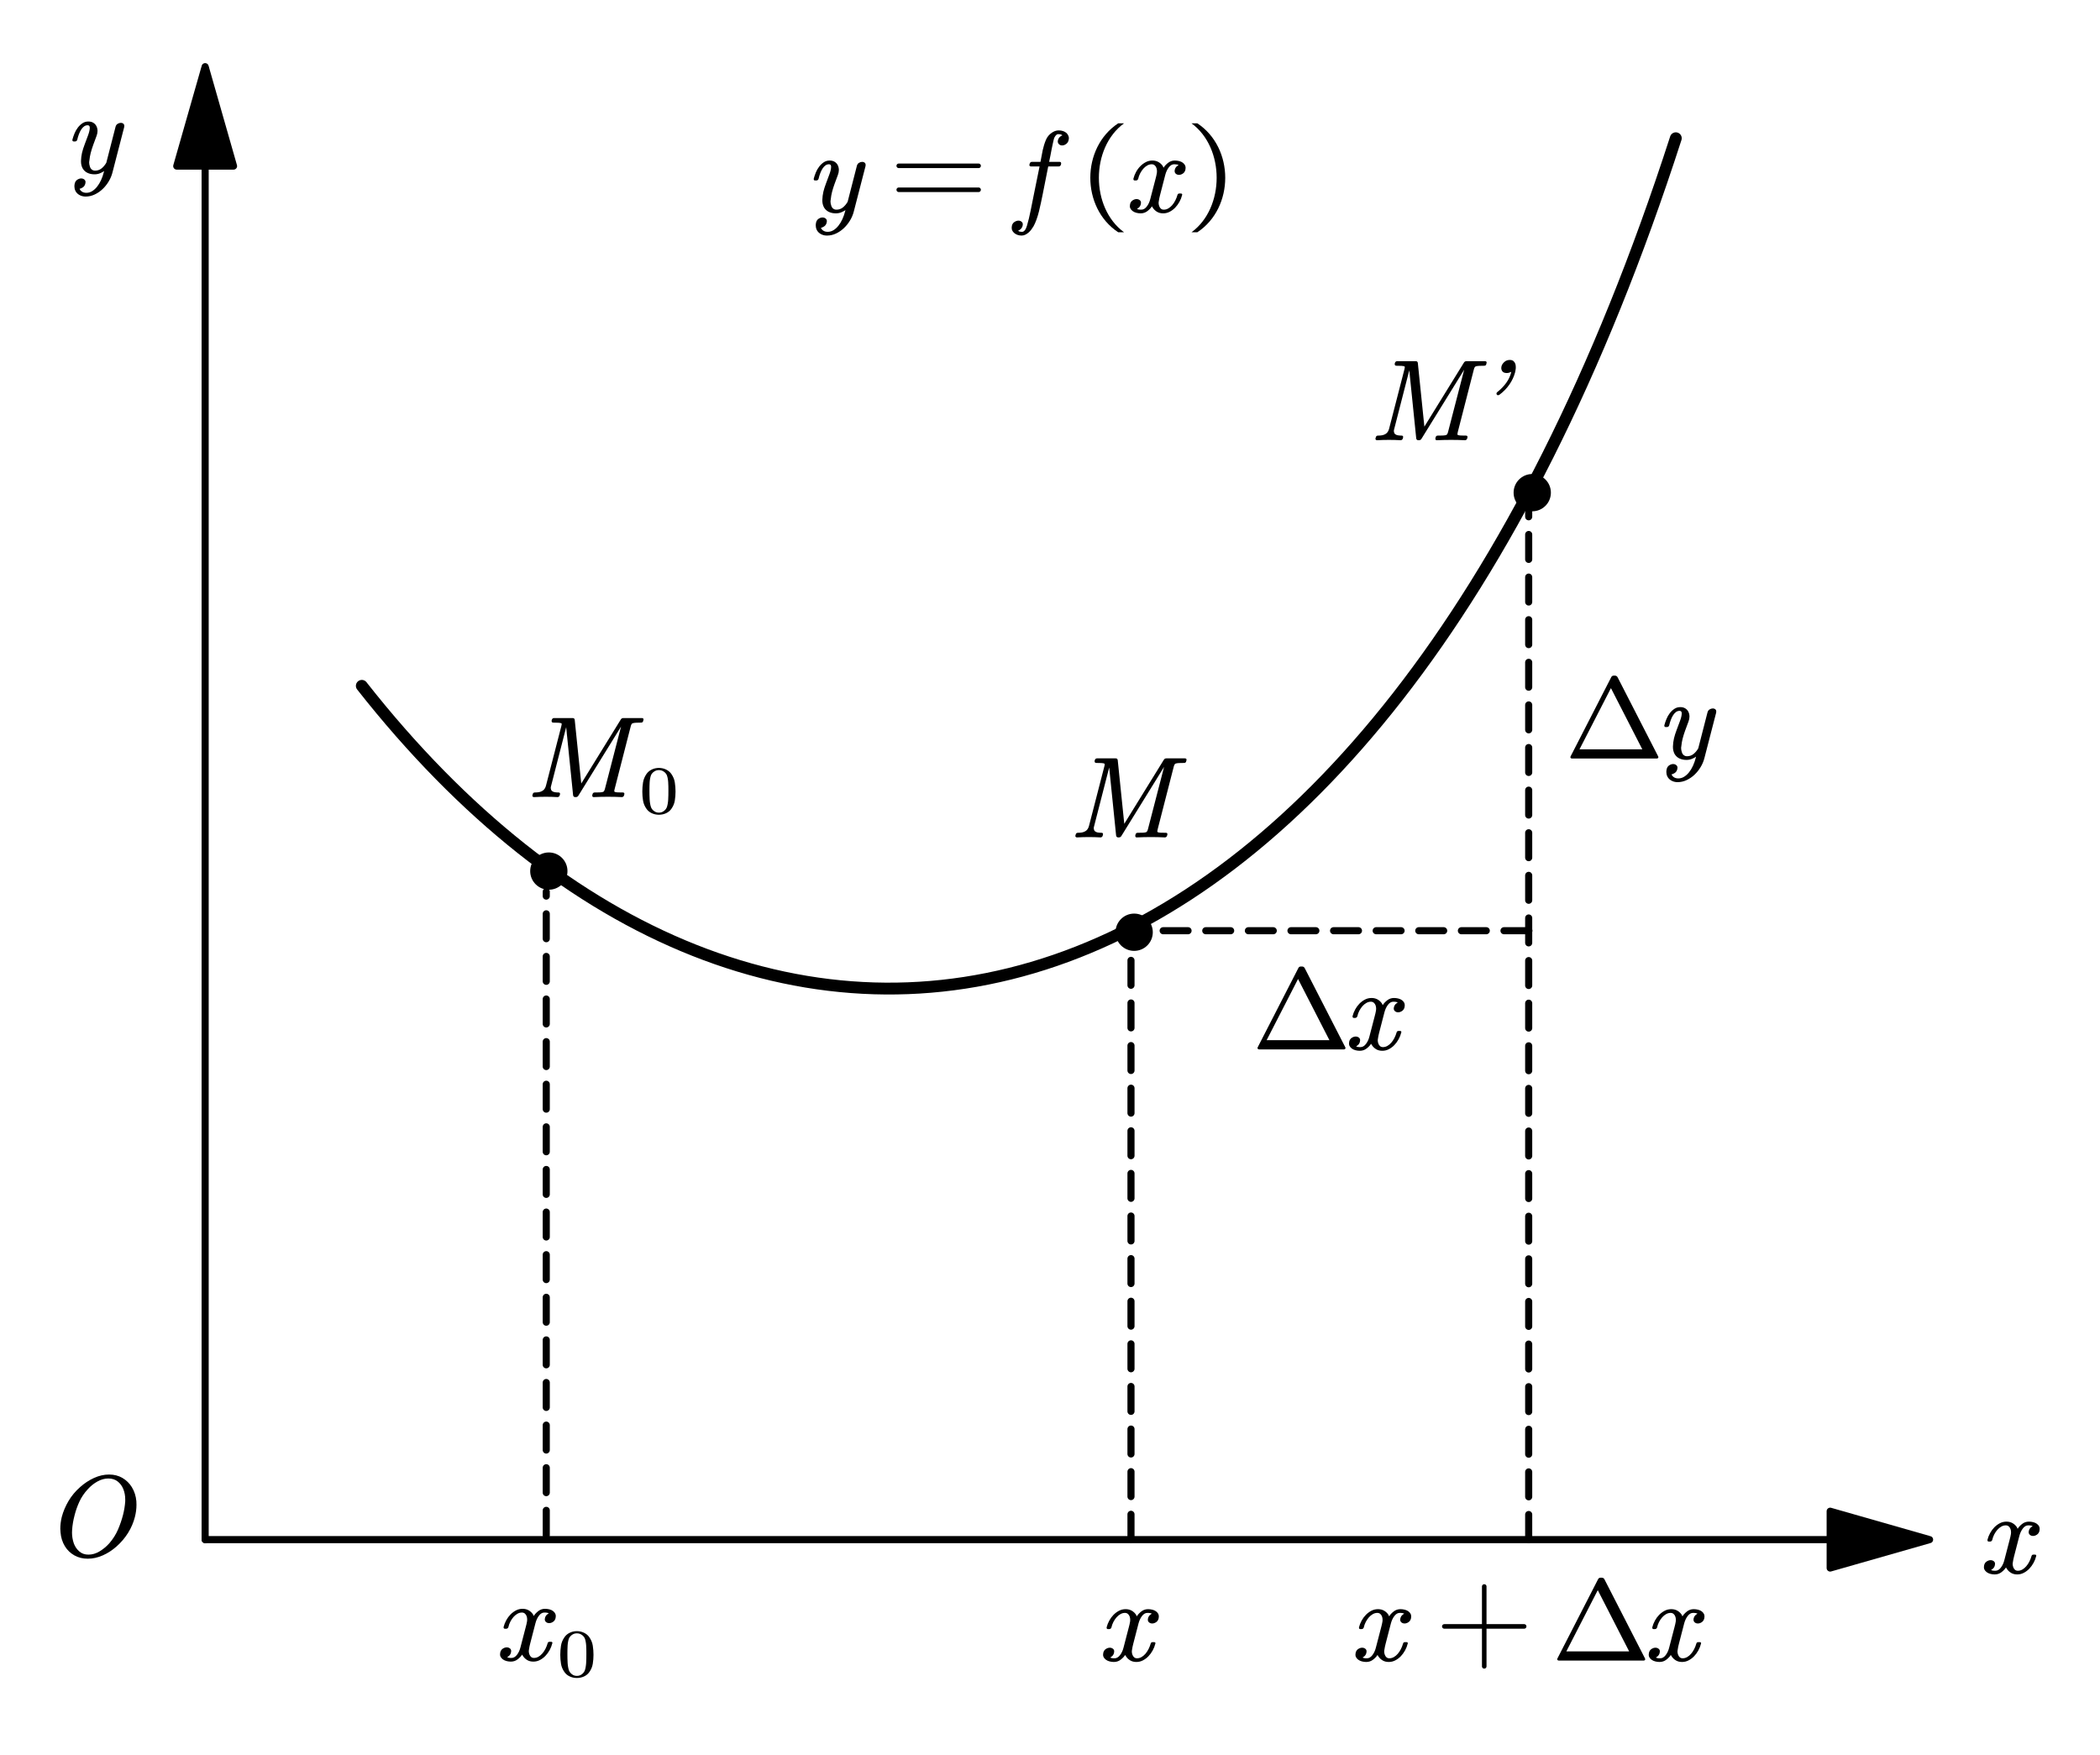 <?xml version="1.0"?>
<svg xmlns="http://www.w3.org/2000/svg" xmlns:xlink="http://www.w3.org/1999/xlink" width="296.043" height="247.405">
	<defs>
		<marker id="CustomMarker-01" markerUnits="strokeWidth" markerWidth="21" markerHeight="12" viewBox="-21 -6 21 12" orient="auto-start-reverse">
			<path d="M 0 -0 L -14 -4, -14 -0.5, -14 0.5, -14 4 Z" fill="#000000" stroke="#000000" stroke-linejoin="round" />
		</marker>
		<marker id="CustomMarker-02" markerUnits="strokeWidth" markerWidth="21" markerHeight="12" viewBox="-21 -6 21 12" orient="auto-start-reverse">
			<path d="M 0 -0 L -14 -4, -14 -0.5, -14 0.5, -14 4 Z" fill="#000000" stroke="#000000" stroke-linejoin="round" />
		</marker>
	</defs>
	<path d="M -315.713 269.635 L 315.713 269.635" fill="none" stroke="#000000" stroke-width="2.6" stroke-linecap="round" stroke-linejoin="round" marker-end="url(#CustomMarker-01)" transform="matrix(0.385 0 -0 0.385 150.469 113.206)" />
	<path d="M -315.713 269.635 L -315.713 -269.635" fill="none" stroke="#000000" stroke-width="2.6" stroke-linecap="round" stroke-linejoin="round" marker-end="url(#CustomMarker-02)" transform="matrix(0.385 0 -0 0.385 150.469 113.206)" />
	<path d="M -240.569 6.286 C -92.842 194.195, 128.296 153.259, 240.569 -194.195" fill="none" stroke="#000000" stroke-width="4.333" stroke-linecap="round" stroke-linejoin="round" transform="matrix(0.385 0 -0 0.385 143.624 94.251)" />
	<g transform="matrix(1 0 -0 1 279.683 207.305)">
		<svg width="27.056" height="27.043">
			<defs />
			<path d="M 7.823 8.485 C 7.764 8.721, 7.644 8.898, 7.463 9.015, 7.282 9.133, 7.101 9.192, 6.917 9.192, 6.729 9.192, 6.572 9.132, 6.448 9.011, 6.357 8.923, 6.308 8.807, 6.302 8.666, 6.302 8.609, 6.313 8.535, 6.335 8.446, 6.394 8.248, 6.486 8.097, 6.61 7.995, 6.734 7.893, 6.82 7.834, 6.869 7.818, 6.767 7.74, 6.556 7.7, 6.238 7.7, 5.957 7.7, 5.707 7.846, 5.486 8.136, 5.265 8.427, 5.1 8.776, 4.992 9.184 L 4.248 12.057 C 4.173 12.346, 4.116 12.621, 4.078 12.882, 4.057 12.971, 4.046 13.05, 4.046 13.117, 4.046 13.28, 4.073 13.434, 4.127 13.581, 4.181 13.738, 4.262 13.864, 4.37 13.958, 4.478 14.052, 4.615 14.099, 4.782 14.099, 4.998 14.099, 5.206 14.043, 5.405 13.931, 5.605 13.818, 5.788 13.667, 5.955 13.475, 6.122 13.284, 6.27 13.062, 6.4 12.808, 6.529 12.554, 6.631 12.293, 6.707 12.026, 6.739 11.891, 6.831 11.822, 6.982 11.822 L 7.168 11.822 C 7.308 11.822, 7.378 11.875, 7.378 11.979, 7.378 12.011, 7.37 12.04, 7.354 12.065, 7.278 12.38, 7.156 12.69, 6.986 12.996, 6.816 13.302, 6.618 13.573, 6.392 13.809, 6.165 14.044, 5.908 14.238, 5.619 14.389, 5.331 14.541, 5.022 14.617, 4.693 14.617, 4.359 14.617, 4.071 14.545, 3.828 14.401, 3.586 14.258, 3.388 14.07, 3.237 13.84, 3.189 13.783, 3.151 13.724, 3.124 13.664, 3.097 13.604, 3.089 13.594, 3.1 13.636, 2.971 13.851, 2.766 14.068, 2.486 14.288, 2.205 14.508, 1.882 14.617, 1.515 14.617, 1.31 14.617, 1.108 14.591, 0.908 14.539, 0.709 14.487, 0.535 14.406, 0.387 14.296, 0.238 14.186, 0.127 14.052, 0.051 13.895, 0.014 13.801, -0.005 13.699, -0.005 13.588, -0.005 13.511, 0.006 13.419, 0.027 13.314, 0.086 13.079, 0.208 12.902, 0.391 12.784, 0.575 12.666, 0.758 12.608, 0.941 12.607, 1.13 12.608, 1.292 12.668, 1.426 12.788, 1.518 12.877, 1.563 12.992, 1.563 13.133, 1.563 13.207, 1.553 13.28, 1.531 13.353, 1.483 13.537, 1.395 13.685, 1.269 13.797, 1.142 13.91, 1.051 13.971, 0.997 13.981, 1.1 14.066, 1.307 14.105, 1.62 14.099, 1.901 14.099, 2.154 13.953, 2.38 13.66, 2.607 13.367, 2.771 13.016, 2.874 12.607 L 3.625 9.718 C 3.701 9.446, 3.76 9.179, 3.804 8.917, 3.814 8.833, 3.82 8.755, 3.82 8.681, 3.82 8.519, 3.796 8.368, 3.747 8.226, 3.693 8.069, 3.61 7.943, 3.496 7.846, 3.383 7.749, 3.243 7.7, 3.076 7.7, 2.86 7.7, 2.651 7.757, 2.449 7.869, 2.247 7.982, 2.062 8.132, 1.895 8.321, 1.728 8.509, 1.58 8.728, 1.451 8.976, 1.321 9.225, 1.227 9.488, 1.167 9.765, 1.108 9.907, 1.008 9.98, 0.868 9.985 L 0.69 9.985 C 0.561 9.985, 0.496 9.92, 0.496 9.788 L 0.496 9.733 C 0.577 9.41, 0.701 9.094, 0.868 8.788, 1.035 8.482, 1.235 8.211, 1.466 7.975, 1.698 7.74, 1.958 7.547, 2.243 7.398, 2.529 7.249, 2.839 7.174, 3.173 7.174, 3.496 7.174, 3.782 7.245, 4.03 7.386, 4.278 7.528, 4.48 7.716, 4.636 7.951, 4.669 8.009, 4.699 8.071, 4.726 8.136, 4.753 8.202, 4.761 8.219, 4.75 8.187, 4.885 7.957, 5.092 7.731, 5.372 7.508, 5.653 7.286, 5.974 7.174, 6.335 7.174, 6.54 7.174, 6.743 7.199, 6.945 7.249, 7.147 7.299, 7.323 7.378, 7.471 7.488, 7.619 7.598, 7.729 7.734, 7.799 7.896, 7.836 7.991, 7.855 8.098, 7.855 8.218, 7.855 8.297, 7.844 8.386, 7.823 8.485 Z" stroke="none" fill="#000000" />
			<rect />
		</svg>
	</g>
	<path d="M 0 117.81 L 0 -117.81" fill="none" stroke="#000000" stroke-width="2.6" stroke-linecap="round" stroke-linejoin="round" stroke-dasharray="9.113, 6.487" transform="matrix(0.385 0 0 0.385 77.007 171.041)" />
	<g transform="matrix(1 0 -0 1 10.21 9.954)">
		<svg width="27.056" height="36.043">
			<defs />
			<path d="M 5.64 14.374 C 5.527 14.813, 5.349 15.233, 5.106 15.634, 4.864 16.034, 4.578 16.391, 4.249 16.702, 3.92 17.013, 3.551 17.266, 3.142 17.459, 2.732 17.653, 2.306 17.75, 1.864 17.75, 1.6 17.75, 1.357 17.702, 1.137 17.605, 0.916 17.508, 0.735 17.377, 0.595 17.212, 0.454 17.047, 0.36 16.852, 0.312 16.627, 0.29 16.528, 0.279 16.426, 0.279 16.321, 0.279 16.185, 0.295 16.046, 0.328 15.905, 0.387 15.669, 0.508 15.492, 0.691 15.375, 0.875 15.257, 1.056 15.198, 1.233 15.198, 1.422 15.198, 1.581 15.258, 1.71 15.379, 1.802 15.468, 1.848 15.583, 1.848 15.724, 1.848 15.782, 1.837 15.853, 1.815 15.936, 1.756 16.172, 1.635 16.348, 1.452 16.466, 1.269 16.584, 1.123 16.643, 1.015 16.643, 1.047 16.784, 1.148 16.917, 1.318 17.039, 1.488 17.163, 1.705 17.224, 1.969 17.224, 2.26 17.224, 2.533 17.145, 2.786 16.988, 3.039 16.831, 3.271 16.621, 3.481 16.356, 3.691 16.092, 3.876 15.786, 4.035 15.438, 4.194 15.09, 4.322 14.725, 4.419 14.342 L 4.468 14.154 C 4.387 14.227, 4.217 14.323, 3.958 14.44, 3.7 14.558, 3.416 14.617, 3.109 14.617, 2.743 14.617, 2.415 14.549, 2.127 14.413, 1.838 14.277, 1.611 14.068, 1.444 13.785, 1.282 13.482, 1.204 13.147, 1.209 12.78 L 1.209 12.717 C 1.22 12.335, 1.269 11.956, 1.354 11.579, 1.441 11.218, 1.566 10.82, 1.731 10.386, 1.895 9.951, 2.053 9.53, 2.203 9.121, 2.365 8.687, 2.446 8.331, 2.446 8.053, 2.446 7.818, 2.347 7.7, 2.147 7.7, 1.964 7.7, 1.798 7.753, 1.65 7.857, 1.502 7.962, 1.367 8.108, 1.245 8.293, 1.124 8.479, 1.015 8.699, 0.918 8.953, 0.821 9.207, 0.74 9.477, 0.675 9.765, 0.616 9.907, 0.517 9.98, 0.376 9.985 L 0.19 9.985 C 0.061 9.985, -0.004 9.92, -0.004 9.788 L -0.004 9.733 C 0.072 9.446, 0.172 9.152, 0.295 8.851, 0.42 8.55, 0.576 8.276, 0.765 8.03, 0.953 7.784, 1.169 7.58, 1.411 7.418, 1.654 7.256, 1.931 7.174, 2.244 7.174, 2.514 7.174, 2.744 7.232, 2.936 7.347, 3.127 7.462, 3.272 7.615, 3.372 7.806, 3.472 7.998, 3.527 8.213, 3.538 8.454 L 3.538 8.509 C 3.538 8.734, 3.492 8.967, 3.4 9.207, 3.244 9.616, 3.089 10.034, 2.936 10.46, 2.782 10.887, 2.662 11.27, 2.576 11.61, 2.489 11.951, 2.43 12.288, 2.398 12.623, 2.376 12.712, 2.363 12.809, 2.357 12.913, 2.357 13.118, 2.392 13.32, 2.462 13.518, 2.511 13.697, 2.6 13.838, 2.729 13.942, 2.859 14.047, 3.013 14.099, 3.19 14.099, 3.535 14.099, 3.837 13.997, 4.096 13.793, 4.355 13.589, 4.581 13.322, 4.775 12.992 L 6.077 7.928 C 6.125 7.734, 6.223 7.592, 6.372 7.5, 6.52 7.409, 6.669 7.363, 6.82 7.362, 6.977 7.363, 7.106 7.41, 7.208 7.504, 7.279 7.572, 7.314 7.664, 7.314 7.778, 7.314 7.836, 7.308 7.897, 7.298 7.959 Z" stroke="none" fill="#000000" />
			<rect />
		</svg>
	</g>
	<g transform="matrix(1 0 -0 1 8.5 204.914)">
		<svg width="36.061" height="41.957">
			<defs />
			<path d="M 10.512 8.925 C 10.319 9.684, 10.005 10.417, 9.571 11.124, 9.137 11.83, 8.591 12.477, 7.933 13.062, 7.34 13.591, 6.692 14.012, 5.989 14.323, 5.285 14.634, 4.581 14.79, 3.874 14.79, 3.163 14.79, 2.531 14.633, 1.978 14.319, 1.426 14.005, 0.985 13.581, 0.656 13.047, 0.295 12.456, 0.088 11.801, 0.034 11.084, 0.012 10.912, 0.001 10.739, 0.001 10.566, 0.001 10.027, 0.071 9.469, 0.212 8.893, 0.417 8.124, 0.733 7.377, 1.162 6.652, 1.59 5.927, 2.139 5.272, 2.807 4.685, 3.4 4.157, 4.048 3.731, 4.751 3.409, 5.455 3.088, 6.165 2.927, 6.882 2.926, 7.594 2.927, 8.223 3.089, 8.77 3.413, 9.317 3.738, 9.755 4.167, 10.084 4.701, 10.445 5.292, 10.658 5.952, 10.723 6.679, 10.733 6.858, 10.739 7.033, 10.739 7.205, 10.739 7.766, 10.664 8.339, 10.512 8.925 Z M 8.879 4.968 C 8.701 4.528, 8.435 4.171, 8.079 3.896, 7.723 3.621, 7.287 3.484, 6.769 3.484, 6.257 3.484, 5.748 3.624, 5.241 3.904, 4.734 4.184, 4.281 4.546, 3.882 4.991, 3.381 5.531, 2.985 6.116, 2.694 6.746, 2.403 7.377, 2.177 8.017, 2.015 8.666, 1.826 9.373, 1.71 10.061, 1.667 10.731, 1.656 10.857, 1.651 10.982, 1.651 11.107, 1.651 11.632, 1.737 12.144, 1.91 12.646, 2.076 13.092, 2.333 13.465, 2.678 13.766, 3.023 14.067, 3.454 14.217, 3.971 14.217, 4.505 14.217, 5.026 14.064, 5.536 13.758, 6.045 13.452, 6.502 13.073, 6.906 12.623, 7.429 12.016, 7.836 11.375, 8.127 10.7, 8.419 10.024, 8.656 9.336, 8.839 8.634, 9.006 7.981, 9.111 7.337, 9.154 6.703 L 9.154 6.428 C 9.154 5.905, 9.062 5.418, 8.879 4.968 Z" stroke="none" fill="#000000" />
			<rect />
		</svg>
	</g>
	<g transform="matrix(1 0 -0 1 114.718 14.972)">
		<svg width="189.018" height="93">
			<defs />
			<path d="M 5.64 14.856 C 5.527 15.296, 5.349 15.716, 5.106 16.116, 4.864 16.517, 4.578 16.873, 4.249 17.184, 3.92 17.496, 3.551 17.748, 3.142 17.942, 2.732 18.136, 2.306 18.232, 1.864 18.232, 1.6 18.232, 1.357 18.184, 1.137 18.087, 0.916 17.99, 0.735 17.859, 0.595 17.694, 0.454 17.53, 0.36 17.335, 0.312 17.11, 0.29 17.01, 0.279 16.908, 0.279 16.803, 0.279 16.667, 0.295 16.529, 0.328 16.387, 0.387 16.152, 0.508 15.975, 0.691 15.857, 0.875 15.739, 1.056 15.681, 1.233 15.681, 1.422 15.681, 1.581 15.741, 1.71 15.861, 1.802 15.95, 1.848 16.065, 1.848 16.207, 1.848 16.265, 1.837 16.335, 1.815 16.419, 1.756 16.654, 1.635 16.831, 1.452 16.948, 1.269 17.066, 1.123 17.125, 1.015 17.125, 1.047 17.267, 1.148 17.399, 1.318 17.522, 1.488 17.645, 1.705 17.706, 1.969 17.706, 2.26 17.706, 2.533 17.628, 2.786 17.471, 3.039 17.314, 3.271 17.103, 3.481 16.839, 3.691 16.575, 3.876 16.268, 4.035 15.92, 4.194 15.572, 4.322 15.207, 4.419 14.825 L 4.468 14.636 C 4.387 14.71, 4.217 14.806, 3.958 14.923, 3.7 15.041, 3.416 15.1, 3.109 15.1, 2.743 15.1, 2.415 15.032, 2.127 14.895, 1.838 14.76, 1.611 14.55, 1.444 14.267, 1.282 13.964, 1.204 13.629, 1.209 13.262 L 1.209 13.199 C 1.22 12.818, 1.269 12.438, 1.354 12.061, 1.441 11.7, 1.566 11.303, 1.731 10.868, 1.895 10.434, 2.053 10.012, 2.203 9.603, 2.365 9.17, 2.446 8.813, 2.446 8.536, 2.446 8.301, 2.347 8.183, 2.147 8.182, 1.964 8.183, 1.798 8.235, 1.65 8.34, 1.502 8.445, 1.367 8.59, 1.245 8.776, 1.124 8.962, 1.015 9.181, 0.918 9.435, 0.821 9.689, 0.74 9.96, 0.675 10.247, 0.616 10.389, 0.517 10.462, 0.376 10.467 L 0.19 10.467 C 0.061 10.468, -0.004 10.402, -0.004 10.271 L -0.004 10.216 C 0.072 9.928, 0.172 9.634, 0.295 9.333, 0.42 9.032, 0.576 8.759, 0.765 8.513, 0.953 8.267, 1.169 8.063, 1.411 7.9, 1.654 7.738, 1.931 7.657, 2.244 7.656, 2.514 7.657, 2.744 7.715, 2.936 7.829, 3.127 7.945, 3.272 8.098, 3.372 8.289, 3.472 8.48, 3.527 8.696, 3.538 8.936 L 3.538 8.991 C 3.538 9.217, 3.492 9.449, 3.4 9.69, 3.244 10.098, 3.089 10.516, 2.936 10.943, 2.782 11.37, 2.662 11.753, 2.576 12.093, 2.489 12.433, 2.43 12.771, 2.398 13.105, 2.376 13.194, 2.363 13.292, 2.357 13.396, 2.357 13.6, 2.392 13.802, 2.462 14, 2.511 14.179, 2.6 14.32, 2.729 14.425, 2.859 14.53, 3.013 14.582, 3.19 14.581, 3.535 14.582, 3.837 14.48, 4.096 14.276, 4.355 14.071, 4.581 13.805, 4.775 13.474 L 6.077 8.41 C 6.125 8.217, 6.223 8.074, 6.372 7.983, 6.52 7.891, 6.669 7.845, 6.82 7.845, 6.977 7.845, 7.106 7.892, 7.208 7.986, 7.279 8.055, 7.314 8.146, 7.314 8.261, 7.314 8.319, 7.308 8.379, 7.298 8.441 Z" stroke="none" fill="#000000" />
			<polyline points="-5.628 -1.688 5.628 -1.688" fill="none" stroke="#000000" stroke-width="0.643" stroke-linecap="round" stroke-linejoin="round" transform="matrix(1 0 0 1 17.609 10.089)" />
			<polyline points="-5.628 1.688 5.628 1.688" fill="none" stroke="#000000" stroke-width="0.643" stroke-linecap="round" stroke-linejoin="round" transform="matrix(1 0 0 1 17.609 10.089)" />
			<path d="M 35.916 4.814 C 35.857 5.045, 35.735 5.222, 35.552 5.344, 35.369 5.468, 35.188 5.529, 35.01 5.528, 34.816 5.529, 34.66 5.461, 34.541 5.324, 34.45 5.236, 34.401 5.123, 34.395 4.987, 34.395 4.93, 34.406 4.856, 34.428 4.767, 34.487 4.569, 34.589 4.412, 34.731 4.296, 34.874 4.181, 34.981 4.118, 35.05 4.107, 34.948 3.992, 34.746 3.935, 34.444 3.935, 34.266 3.935, 34.096 4.09, 33.934 4.398, 33.902 4.445, 33.866 4.551, 33.825 4.716, 33.785 4.881, 33.739 5.083, 33.688 5.321, 33.637 5.559, 33.584 5.812, 33.53 6.079, 33.476 6.345, 33.428 6.602, 33.384 6.848 L 33.182 7.845, 34.662 7.845 C 34.803 7.845, 34.873 7.916, 34.873 8.057 L 34.873 8.112, 34.84 8.253 C 34.781 8.41, 34.676 8.489, 34.525 8.488 L 33.053 8.488, 32.277 12.399 C 32.201 12.766, 32.121 13.157, 32.034 13.573, 31.948 13.989, 31.854 14.403, 31.751 14.813, 31.649 15.224, 31.531 15.613, 31.399 15.979, 31.267 16.345, 31.126 16.665, 30.974 16.937, 30.883 17.089, 30.779 17.242, 30.663 17.396, 30.547 17.551, 30.42 17.688, 30.28 17.808, 30.139 17.929, 29.987 18.03, 29.822 18.111, 29.658 18.192, 29.481 18.232, 29.293 18.232, 29.083 18.232, 28.886 18.198, 28.702 18.13, 28.519 18.062, 28.362 17.968, 28.229 17.848, 28.098 17.727, 27.999 17.581, 27.934 17.408, 27.913 17.314, 27.902 17.219, 27.901 17.125, 27.902 17.036, 27.913 16.94, 27.934 16.835, 27.994 16.599, 28.118 16.422, 28.306 16.305, 28.495 16.187, 28.681 16.128, 28.864 16.128, 29.053 16.128, 29.209 16.191, 29.333 16.317, 29.425 16.406, 29.47 16.518, 29.47 16.654, 29.47 16.712, 29.46 16.785, 29.438 16.874, 29.379 17.073, 29.276 17.233, 29.131 17.353, 28.986 17.474, 28.878 17.539, 28.807 17.549, 28.9 17.654, 29.088 17.706, 29.373 17.706, 29.514 17.706, 29.645 17.628, 29.766 17.471, 29.887 17.314, 29.985 17.099, 30.061 16.827, 30.25 16.188, 30.421 15.481, 30.575 14.704, 30.728 13.926, 30.88 13.168, 31.031 12.43 L 31.832 8.488, 30.619 8.488 C 30.538 8.489, 30.479 8.463, 30.441 8.41, 30.409 8.379, 30.392 8.34, 30.392 8.292, 30.392 8.261, 30.401 8.232, 30.416 8.206 L 30.441 8.088 C 30.457 8.02, 30.494 7.963, 30.55 7.916, 30.607 7.869, 30.667 7.845, 30.732 7.845 L 31.961 7.845, 32.147 6.863 C 32.18 6.66, 32.223 6.435, 32.277 6.188, 32.331 5.943, 32.395 5.698, 32.471 5.454, 32.546 5.211, 32.632 4.977, 32.726 4.752, 32.82 4.527, 32.935 4.335, 33.069 4.178, 33.264 3.953, 33.487 3.769, 33.741 3.625, 33.994 3.481, 34.261 3.409, 34.541 3.409, 34.752 3.409, 34.952 3.44, 35.144 3.503, 35.335 3.566, 35.497 3.658, 35.629 3.778, 35.761 3.899, 35.854 4.043, 35.908 4.209, 35.945 4.294, 35.964 4.39, 35.964 4.5, 35.964 4.589, 35.948 4.694, 35.916 4.814 Z" stroke="none" fill="#000000" />
			<path d="M 52.388 8.967 C 52.329 9.203, 52.209 9.38, 52.028 9.498, 51.848 9.616, 51.666 9.675, 51.483 9.674, 51.294 9.675, 51.138 9.614, 51.014 9.493, 50.922 9.405, 50.874 9.29, 50.868 9.148, 50.868 9.091, 50.879 9.017, 50.9 8.928, 50.959 8.73, 51.051 8.579, 51.175 8.477, 51.299 8.375, 51.386 8.316, 51.434 8.3, 51.332 8.222, 51.121 8.183, 50.803 8.182, 50.523 8.183, 50.272 8.328, 50.051 8.619, 49.83 8.909, 49.666 9.258, 49.557 9.666 L 48.814 12.54 C 48.738 12.828, 48.682 13.103, 48.644 13.364, 48.622 13.454, 48.611 13.532, 48.611 13.6, 48.611 13.763, 48.638 13.917, 48.692 14.063, 48.746 14.221, 48.827 14.346, 48.935 14.441, 49.043 14.535, 49.181 14.582, 49.347 14.581, 49.563 14.582, 49.771 14.526, 49.97 14.413, 50.17 14.301, 50.353 14.149, 50.52 13.958, 50.687 13.767, 50.835 13.544, 50.965 13.29, 51.094 13.037, 51.197 12.776, 51.272 12.508, 51.304 12.373, 51.396 12.305, 51.547 12.304 L 51.733 12.304 C 51.873 12.305, 51.943 12.357, 51.943 12.461, 51.943 12.493, 51.936 12.522, 51.919 12.548, 51.844 12.862, 51.721 13.172, 51.551 13.479, 51.382 13.785, 51.184 14.056, 50.957 14.291, 50.73 14.527, 50.473 14.721, 50.185 14.872, 49.896 15.024, 49.587 15.1, 49.259 15.1, 48.925 15.1, 48.636 15.028, 48.394 14.884, 48.151 14.74, 47.954 14.553, 47.803 14.322, 47.755 14.265, 47.717 14.206, 47.69 14.146, 47.663 14.086, 47.654 14.077, 47.665 14.118, 47.536 14.333, 47.332 14.55, 47.051 14.77, 46.771 14.99, 46.447 15.1, 46.08 15.1, 45.876 15.1, 45.673 15.073, 45.474 15.021, 45.275 14.969, 45.1 14.888, 44.952 14.778, 44.804 14.668, 44.692 14.535, 44.617 14.377, 44.579 14.283, 44.56 14.181, 44.56 14.071, 44.56 13.993, 44.571 13.901, 44.592 13.796, 44.652 13.561, 44.773 13.384, 44.956 13.267, 45.14 13.149, 45.323 13.09, 45.506 13.089, 45.695 13.09, 45.857 13.15, 45.992 13.27, 46.083 13.359, 46.129 13.475, 46.129 13.616, 46.129 13.689, 46.118 13.763, 46.096 13.835, 46.048 14.019, 45.961 14.167, 45.834 14.28, 45.707 14.392, 45.617 14.454, 45.563 14.463, 45.665 14.548, 45.873 14.587, 46.185 14.581, 46.466 14.582, 46.719 14.435, 46.945 14.142, 47.172 13.849, 47.337 13.498, 47.439 13.089 L 48.191 10.2 C 48.267 9.928, 48.326 9.661, 48.369 9.399, 48.38 9.316, 48.385 9.237, 48.385 9.164, 48.385 9.002, 48.361 8.85, 48.312 8.708, 48.259 8.552, 48.175 8.425, 48.062 8.328, 47.949 8.231, 47.808 8.183, 47.641 8.182, 47.425 8.183, 47.216 8.239, 47.014 8.352, 46.812 8.464, 46.627 8.615, 46.461 8.803, 46.294 8.991, 46.145 9.21, 46.016 9.459, 45.886 9.707, 45.792 9.97, 45.732 10.247, 45.673 10.389, 45.574 10.462, 45.434 10.467 L 45.255 10.467 C 45.126 10.468, 45.062 10.402, 45.062 10.271 L 45.062 10.216 C 45.142 9.892, 45.267 9.576, 45.434 9.27, 45.6 8.964, 45.8 8.693, 46.032 8.458, 46.264 8.222, 46.523 8.03, 46.809 7.88, 47.094 7.731, 47.404 7.657, 47.738 7.656, 48.062 7.657, 48.347 7.727, 48.595 7.869, 48.843 8.01, 49.046 8.198, 49.202 8.434, 49.234 8.491, 49.264 8.553, 49.291 8.619, 49.318 8.684, 49.326 8.701, 49.315 8.669, 49.45 8.439, 49.658 8.213, 49.938 7.99, 50.218 7.768, 50.539 7.657, 50.9 7.656, 51.105 7.657, 51.308 7.682, 51.511 7.731, 51.713 7.781, 51.889 7.861, 52.037 7.971, 52.185 8.081, 52.294 8.217, 52.364 8.379, 52.402 8.473, 52.42 8.581, 52.42 8.7, 52.42 8.779, 52.41 8.868, 52.388 8.967 Z" stroke="none" fill="#000000" />
			<path d="M 1.326 7.677 C -3.916 4.222, -3.916 -4.222, 1.326 -7.677 L 2.149 -7.677 C -2.578 -4.222, -2.578 4.222, 2.149 7.677" stroke="none" fill="#000000" transform="matrix(1 0 -0 1 41.591 10.089)" />
			<path d="M 1.326 7.677 C -3.916 4.222, -3.916 -4.222, 1.326 -7.677 L 2.149 -7.677 C -2.578 -4.222, -2.578 4.222, 2.149 7.677" stroke="none" fill="#000000" transform="matrix(-1 1.50996e-007 -1.50996e-007 -1 55.401 10.089)" />
			<rect />
		</svg>
	</g>
	<g transform="matrix(1 0 -0 1 75.046 97.917)">
		<svg width="66.035" height="45.043">
			<defs />
			<path d="M 15.628 3.696 C 15.596 3.858, 15.496 3.939, 15.329 3.939, 15.075 3.939, 14.836 3.945, 14.609 3.955, 14.383 3.966, 14.219 3.993, 14.116 4.038, 14.014 4.082, 13.933 4.22, 13.873 4.449 L 11.601 13.298 C 11.569 13.414, 11.553 13.505, 11.553 13.573, 11.553 13.636, 11.569 13.675, 11.601 13.691, 11.677 13.738, 11.824 13.766, 12.042 13.774, 12.261 13.781, 12.496 13.785, 12.749 13.785, 12.901 13.785, 12.976 13.848, 12.976 13.973, 12.976 14.005, 12.971 14.039, 12.96 14.075 L 12.928 14.193 C 12.911 14.262, 12.875 14.319, 12.818 14.366, 12.762 14.413, 12.695 14.437, 12.62 14.437, 11.979 14.405, 11.327 14.389, 10.663 14.389, 10.001 14.389, 9.333 14.405, 8.658 14.437, 8.518 14.437, 8.448 14.369, 8.448 14.232 L 8.448 14.17, 8.48 14.036 C 8.523 13.864, 8.629 13.78, 8.796 13.785, 9.049 13.785, 9.286 13.781, 9.507 13.774, 9.729 13.766, 9.893 13.738, 10 13.691, 10.098 13.639, 10.176 13.497, 10.235 13.267 L 12.507 4.496, 6.5 14.217 C 6.419 14.363, 6.295 14.437, 6.128 14.437 L 6.047 14.437 C 5.88 14.437, 5.78 14.353, 5.747 14.185 L 4.769 4.583, 2.643 12.866 C 2.611 12.961, 2.594 13.06, 2.594 13.165, 2.594 13.191, 2.6 13.22, 2.611 13.251, 2.621 13.377, 2.664 13.477, 2.74 13.549, 2.837 13.644, 2.966 13.707, 3.128 13.738, 3.29 13.77, 3.473 13.785, 3.677 13.785, 3.829 13.785, 3.904 13.848, 3.904 13.973, 3.904 14.005, 3.899 14.039, 3.888 14.075 L 3.856 14.193 C 3.839 14.262, 3.803 14.319, 3.746 14.366, 3.69 14.413, 3.621 14.437, 3.54 14.437, 3.001 14.405, 2.457 14.389, 1.907 14.389, 1.357 14.389, 0.799 14.405, 0.233 14.437, 0.153 14.437, 0.093 14.413, 0.055 14.366, 0.018 14.329, -0.001 14.29, -0.001 14.248, -0.001 14.217, 0.004 14.186, 0.015 14.154 L 0.047 14.036 C 0.09 13.864, 0.196 13.78, 0.363 13.785, 0.568 13.785, 0.76 13.77, 0.941 13.738, 1.121 13.707, 1.29 13.642, 1.446 13.541, 1.57 13.463, 1.671 13.36, 1.749 13.232, 1.828 13.104, 1.886 12.966, 1.923 12.819 L 4.09 4.418 C 4.123 4.303, 4.139 4.214, 4.139 4.151, 4.139 4.089, 4.126 4.052, 4.098 4.041, 4.023 3.994, 3.876 3.966, 3.658 3.955, 3.439 3.945, 3.203 3.939, 2.95 3.939, 2.805 3.939, 2.726 3.869, 2.716 3.727 L 2.716 3.672, 2.748 3.531 C 2.807 3.374, 2.912 3.296, 3.063 3.295 L 5.683 3.295 C 5.856 3.296, 5.952 3.38, 5.974 3.546 L 6.896 12.521, 12.459 3.515 C 12.539 3.369, 12.664 3.296, 12.83 3.295 L 15.45 3.295 C 15.525 3.296, 15.59 3.322, 15.644 3.374, 15.666 3.416, 15.677 3.455, 15.677 3.491, 15.677 3.523, 15.669 3.552, 15.652 3.578 Z" stroke="none" fill="#000000" />
			<path d="M 2.445 -0.32 C 2.445 0.103, 2.415 0.522, 2.356 0.94, 2.298 1.358, 2.152 1.75, 1.92 2.116, 1.754 2.383, 1.532 2.588, 1.254 2.732, 0.976 2.875, 0.674 2.947, 0.348 2.947, 0.034 2.947, -0.262 2.875, -0.541 2.732, -0.821 2.588, -1.043 2.383, -1.209 2.116, -1.442 1.75, -1.587 1.358, -1.646 0.94, -1.705 0.522, -1.735 0.103, -1.735 -0.32, -1.735 -0.747, -1.705 -1.175, -1.646 -1.601, -1.587 -2.028, -1.442 -2.427, -1.209 -2.8, -1.043 -3.069, -0.821 -3.279, -0.544 -3.428, -0.266 -3.578, 0.031 -3.652, 0.348 -3.653, 0.671 -3.652, 0.972 -3.578, 1.251 -3.428, 1.531 -3.279, 1.754 -3.069, 1.92 -2.8, 2.152 -2.427, 2.298 -2.028, 2.356 -1.601, 2.415 -1.175, 2.445 -0.747, 2.445 -0.32 Z M 1.548 -0.474 C 1.548 -0.658, 1.547 -0.853, 1.544 -1.058, 1.541 -1.263, 1.533 -1.464, 1.521 -1.661, 1.509 -1.857, 1.487 -2.042, 1.455 -2.217, 1.424 -2.391, 1.385 -2.54, 1.34 -2.663, 1.249 -2.862, 1.117 -3.026, 0.941 -3.153, 0.766 -3.281, 0.569 -3.345, 0.348 -3.345, 0.134 -3.345, -0.06 -3.28, -0.234 -3.151, -0.407 -3.022, -0.539 -2.86, -0.63 -2.663, -0.675 -2.54, -0.713 -2.391, -0.745 -2.217, -0.777 -2.042, -0.799 -1.857, -0.811 -1.661, -0.823 -1.464, -0.83 -1.263, -0.833 -1.058, -0.836 -0.853, -0.838 -0.658, -0.838 -0.474, -0.838 -0.268, -0.836 -0.052, -0.833 0.175, -0.83 0.402, -0.823 0.622, -0.811 0.835, -0.799 1.047, -0.777 1.249, -0.745 1.439, -0.713 1.63, -0.675 1.79, -0.63 1.918, -0.545 2.133, -0.414 2.308, -0.238 2.446, -0.062 2.584, 0.134 2.653, 0.348 2.652, 0.572 2.653, 0.772 2.584, 0.948 2.446, 1.125 2.308, 1.255 2.133, 1.34 1.918, 1.385 1.79, 1.424 1.63, 1.455 1.439, 1.487 1.249, 1.509 1.047, 1.521 0.835, 1.533 0.622, 1.541 0.402, 1.544 0.175, 1.547 -0.052, 1.548 -0.268, 1.548 -0.474 Z" stroke="none" fill="#000000" transform="matrix(1.12 0 0 1 17.447 13.977)" />
			<rect />
		</svg>
	</g>
	<ellipse cx="944.361" cy="534.077" rx="6.825" ry="6.825" stroke="none" fill="#000000" transform="matrix(0.385 0 0 0.385 -286.209 -82.836)" />
	<ellipse cx="1158.686" cy="556.461" rx="6.825" ry="6.825" stroke="none" fill="#000000" transform="matrix(0.385 0 0 0.385 -286.209 -82.836)" />
	<ellipse cx="1304.451" cy="395.529" rx="6.825" ry="6.825" stroke="none" fill="#000000" transform="matrix(0.385 0 0 0.385 -286.209 -82.836)" />
	<g transform="matrix(1 0 -0 1 151.599 103.599)">
		<svg width="50.984" height="39">
			<defs />
			<path d="M 15.627 3.696 C 15.595 3.858, 15.495 3.939, 15.328 3.939, 15.075 3.939, 14.835 3.945, 14.608 3.955, 14.382 3.966, 14.217 3.993, 14.115 4.038, 14.013 4.082, 13.932 4.22, 13.872 4.449 L 11.599 13.298 C 11.567 13.414, 11.551 13.505, 11.551 13.573, 11.551 13.636, 11.567 13.675, 11.599 13.691, 11.675 13.738, 11.822 13.766, 12.04 13.774, 12.259 13.781, 12.495 13.785, 12.748 13.785, 12.899 13.785, 12.974 13.848, 12.974 13.973, 12.974 14.005, 12.969 14.039, 12.958 14.075 L 12.926 14.193 C 12.91 14.262, 12.874 14.319, 12.817 14.366, 12.76 14.413, 12.694 14.437, 12.618 14.437, 11.977 14.405, 11.325 14.389, 10.661 14.389, 9.998 14.389, 9.33 14.405, 8.656 14.437, 8.516 14.437, 8.445 14.369, 8.445 14.232 L 8.445 14.17, 8.478 14.036 C 8.521 13.864, 8.626 13.78, 8.793 13.785, 9.046 13.785, 9.284 13.781, 9.505 13.774, 9.726 13.766, 9.891 13.738, 9.998 13.691, 10.095 13.639, 10.174 13.497, 10.233 13.267 L 12.505 4.496, 6.496 14.217 C 6.416 14.363, 6.292 14.437, 6.124 14.437 L 6.044 14.437 C 5.877 14.437, 5.777 14.353, 5.744 14.185 L 4.766 4.583, 2.639 12.866 C 2.607 12.961, 2.591 13.06, 2.591 13.165, 2.591 13.191, 2.596 13.22, 2.607 13.251, 2.618 13.377, 2.661 13.477, 2.736 13.549, 2.833 13.644, 2.962 13.707, 3.124 13.738, 3.286 13.77, 3.469 13.785, 3.674 13.785, 3.825 13.785, 3.9 13.848, 3.9 13.973, 3.9 14.005, 3.895 14.039, 3.884 14.075 L 3.852 14.193 C 3.836 14.262, 3.8 14.319, 3.743 14.366, 3.686 14.413, 3.618 14.437, 3.537 14.437, 2.998 14.405, 2.453 14.389, 1.903 14.389, 1.353 14.389, 0.795 14.405, 0.229 14.437, 0.148 14.437, 0.089 14.413, 0.051 14.366, 0.014 14.329, -0.005 14.29, -0.005 14.248, -0.005 14.217, 6.1281e-006 14.186, 0.011 14.154 L 0.043 14.036 C 0.086 13.864, 0.191 13.78, 0.358 13.785, 0.563 13.785, 0.756 13.77, 0.937 13.738, 1.117 13.707, 1.286 13.642, 1.442 13.541, 1.566 13.463, 1.667 13.36, 1.746 13.232, 1.824 13.104, 1.881 12.966, 1.919 12.819 L 4.086 4.418 C 4.119 4.303, 4.135 4.214, 4.135 4.151, 4.135 4.089, 4.122 4.052, 4.095 4.041, 4.019 3.994, 3.872 3.966, 3.654 3.955, 3.436 3.945, 3.2 3.939, 2.946 3.939, 2.801 3.939, 2.723 3.869, 2.712 3.727 L 2.712 3.672, 2.744 3.531 C 2.804 3.374, 2.909 3.296, 3.059 3.295 L 5.68 3.295 C 5.852 3.296, 5.949 3.38, 5.971 3.546 L 6.893 12.521, 12.457 3.515 C 12.537 3.369, 12.662 3.296, 12.829 3.295 L 15.449 3.295 C 15.524 3.296, 15.589 3.322, 15.643 3.374, 15.664 3.416, 15.675 3.455, 15.675 3.491, 15.675 3.523, 15.667 3.552, 15.651 3.578 Z" stroke="none" fill="#000000" />
			<rect />
		</svg>
	</g>
	<g transform="matrix(1 0 -0 1 193.899 47.614)">
		<svg width="62.948" height="39">
			<defs />
			<path d="M 15.633 3.696 C 15.601 3.858, 15.501 3.939, 15.334 3.939, 15.081 3.939, 14.841 3.945, 14.614 3.955, 14.388 3.966, 14.223 3.993, 14.121 4.038, 14.019 4.082, 13.938 4.22, 13.878 4.449 L 11.605 13.298 C 11.573 13.414, 11.557 13.505, 11.557 13.573, 11.557 13.636, 11.573 13.675, 11.605 13.691, 11.681 13.738, 11.828 13.766, 12.047 13.774, 12.265 13.781, 12.501 13.785, 12.754 13.785, 12.905 13.785, 12.98 13.848, 12.98 13.973, 12.98 14.005, 12.975 14.039, 12.964 14.075 L 12.932 14.193 C 12.916 14.262, 12.88 14.319, 12.823 14.366, 12.767 14.413, 12.7 14.437, 12.625 14.437, 11.983 14.405, 11.331 14.389, 10.668 14.389, 10.005 14.389, 9.336 14.405, 8.662 14.437, 8.522 14.437, 8.452 14.369, 8.452 14.232 L 8.452 14.17, 8.484 14.036 C 8.527 13.864, 8.633 13.78, 8.8 13.785, 9.053 13.785, 9.29 13.781, 9.511 13.774, 9.732 13.766, 9.897 13.738, 10.004 13.691, 10.101 13.639, 10.18 13.497, 10.239 13.267 L 12.511 4.496, 6.502 14.217 C 6.422 14.363, 6.298 14.437, 6.131 14.437 L 6.05 14.437 C 5.883 14.437, 5.783 14.353, 5.751 14.185 L 4.772 4.583, 2.645 12.866 C 2.613 12.961, 2.597 13.06, 2.597 13.165, 2.597 13.191, 2.602 13.22, 2.613 13.251, 2.624 13.377, 2.667 13.477, 2.742 13.549, 2.839 13.644, 2.969 13.707, 3.131 13.738, 3.293 13.77, 3.476 13.785, 3.68 13.785, 3.831 13.785, 3.907 13.848, 3.907 13.973, 3.907 14.005, 3.901 14.039, 3.89 14.075 L 3.858 14.193 C 3.842 14.262, 3.806 14.319, 3.749 14.366, 3.693 14.413, 3.624 14.437, 3.543 14.437, 3.004 14.405, 2.459 14.389, 1.909 14.389, 1.36 14.389, 0.802 14.405, 0.235 14.437, 0.154 14.437, 0.095 14.413, 0.057 14.366, 0.02 14.329, 0.001 14.29, 0.001 14.248, 0.001 14.217, 0.006 14.186, 0.017 14.154 L 0.049 14.036 C 0.092 13.864, 0.198 13.78, 0.365 13.785, 0.57 13.785, 0.762 13.77, 0.943 13.738, 1.124 13.707, 1.292 13.642, 1.449 13.541, 1.573 13.463, 1.674 13.36, 1.752 13.232, 1.83 13.104, 1.888 12.966, 1.926 12.819 L 4.093 4.418 C 4.125 4.303, 4.141 4.214, 4.141 4.151, 4.141 4.089, 4.128 4.052, 4.101 4.041, 4.025 3.994, 3.879 3.966, 3.66 3.955, 3.442 3.945, 3.206 3.939, 2.953 3.939, 2.807 3.939, 2.729 3.869, 2.718 3.727 L 2.718 3.672, 2.75 3.531 C 2.81 3.374, 2.915 3.296, 3.065 3.295 L 5.686 3.295 C 5.859 3.296, 5.955 3.38, 5.977 3.546 L 6.899 12.521, 12.463 3.515 C 12.544 3.369, 12.668 3.296, 12.835 3.295 L 15.455 3.295 C 15.531 3.296, 15.596 3.322, 15.649 3.374, 15.671 3.416, 15.681 3.455, 15.681 3.491, 15.681 3.523, 15.674 3.552, 15.657 3.578 Z" stroke="none" fill="#000000" />
			<path d="M 19.688 4.873 C 19.527 5.481, 19.256 6.057, 18.876 6.601, 18.496 7.146, 18.023 7.627, 17.457 8.045, 17.397 8.072, 17.352 8.085, 17.319 8.085 L 17.303 8.1 C 17.222 8.101, 17.16 8.072, 17.117 8.014 L 17.101 7.983 C 17.074 7.941, 17.06 7.902, 17.06 7.865, 17.06 7.792, 17.098 7.721, 17.174 7.653, 17.664 7.271, 18.083 6.841, 18.431 6.362, 18.779 5.883, 19.017 5.374, 19.146 4.834, 19.168 4.787, 19.182 4.742, 19.187 4.697, 19.192 4.653, 19.184 4.688, 19.163 4.803, 19.184 4.782, 19.122 4.805, 18.977 4.87, 18.831 4.936, 18.678 4.968, 18.516 4.968, 18.187 4.968, 17.963 4.863, 17.844 4.653, 17.775 4.539, 17.739 4.408, 17.739 4.261, 17.739 4.183, 17.75 4.099, 17.772 4.01, 17.831 3.796, 17.965 3.594, 18.172 3.406, 18.38 3.217, 18.637 3.123, 18.944 3.122, 19.176 3.123, 19.354 3.181, 19.478 3.296, 19.602 3.411, 19.689 3.552, 19.737 3.719, 19.769 3.851, 19.785 3.987, 19.785 4.127 L 19.785 4.284 C 19.764 4.494, 19.731 4.691, 19.688 4.873 Z" stroke="none" fill="#000000" />
			<rect />
		</svg>
	</g>
	<g transform="matrix(1 0 -0 1 70.496 219.593)">
		<svg width="44.938" height="33.086">
			<defs />
			<path d="M 7.823 8.485 C 7.764 8.721, 7.644 8.898, 7.464 9.015, 7.283 9.133, 7.101 9.192, 6.918 9.192, 6.73 9.192, 6.573 9.132, 6.449 9.011, 6.358 8.923, 6.309 8.807, 6.303 8.666, 6.303 8.609, 6.314 8.535, 6.335 8.446, 6.395 8.248, 6.487 8.097, 6.611 7.995, 6.735 7.893, 6.821 7.834, 6.869 7.818, 6.767 7.74, 6.557 7.7, 6.239 7.7, 5.959 7.7, 5.708 7.846, 5.487 8.136, 5.266 8.427, 5.101 8.776, 4.993 9.184 L 4.249 12.057 C 4.174 12.346, 4.118 12.621, 4.08 12.882, 4.059 12.971, 4.048 13.05, 4.048 13.117, 4.048 13.28, 4.075 13.434, 4.128 13.581, 4.182 13.738, 4.263 13.864, 4.371 13.958, 4.479 14.052, 4.616 14.099, 4.783 14.099, 4.999 14.099, 5.207 14.043, 5.406 13.931, 5.605 13.818, 5.789 13.667, 5.956 13.475, 6.123 13.284, 6.271 13.062, 6.401 12.808, 6.53 12.554, 6.632 12.293, 6.707 12.026, 6.74 11.891, 6.832 11.822, 6.983 11.822 L 7.168 11.822 C 7.309 11.822, 7.379 11.875, 7.379 11.979, 7.379 12.011, 7.371 12.04, 7.354 12.065, 7.279 12.38, 7.156 12.69, 6.987 12.996, 6.817 13.302, 6.619 13.573, 6.392 13.809, 6.166 14.044, 5.909 14.238, 5.62 14.389, 5.332 14.541, 5.023 14.617, 4.694 14.617, 4.36 14.617, 4.072 14.545, 3.829 14.401, 3.587 14.258, 3.39 14.07, 3.239 13.84, 3.191 13.783, 3.153 13.724, 3.126 13.664, 3.099 13.604, 3.091 13.594, 3.102 13.636, 2.972 13.851, 2.767 14.068, 2.487 14.288, 2.207 14.508, 1.884 14.617, 1.517 14.617, 1.312 14.617, 1.11 14.591, 0.911 14.539, 0.711 14.487, 0.537 14.406, 0.389 14.296, 0.241 14.186, 0.129 14.052, 0.053 13.895, 0.016 13.801, -0.003 13.699, -0.003 13.588, -0.003 13.511, 0.008 13.419, 0.029 13.314, 0.089 13.079, 0.21 12.902, 0.393 12.784, 0.576 12.666, 0.759 12.608, 0.943 12.607, 1.131 12.608, 1.293 12.668, 1.428 12.788, 1.52 12.877, 1.565 12.992, 1.565 13.133, 1.565 13.207, 1.554 13.28, 1.533 13.353, 1.485 13.537, 1.397 13.685, 1.27 13.797, 1.144 13.91, 1.053 13.971, 0.999 13.981, 1.102 14.066, 1.31 14.105, 1.622 14.099, 1.902 14.099, 2.155 13.953, 2.382 13.66, 2.608 13.367, 2.773 13.016, 2.875 12.607 L 3.627 9.718 C 3.703 9.446, 3.762 9.179, 3.805 8.917, 3.816 8.833, 3.821 8.755, 3.821 8.681, 3.821 8.519, 3.797 8.368, 3.748 8.226, 3.694 8.069, 3.611 7.943, 3.498 7.846, 3.385 7.749, 3.244 7.7, 3.077 7.7, 2.862 7.7, 2.653 7.757, 2.451 7.869, 2.249 7.982, 2.064 8.132, 1.897 8.321, 1.73 8.509, 1.582 8.728, 1.452 8.976, 1.323 9.225, 1.229 9.488, 1.169 9.765, 1.11 9.907, 1.01 9.98, 0.87 9.985 L 0.692 9.985 C 0.563 9.985, 0.498 9.92, 0.498 9.788 L 0.498 9.733 C 0.579 9.41, 0.703 9.094, 0.87 8.788, 1.037 8.482, 1.237 8.211, 1.468 7.975, 1.7 7.74, 1.959 7.547, 2.245 7.398, 2.53 7.249, 2.841 7.174, 3.174 7.174, 3.498 7.174, 3.784 7.245, 4.032 7.386, 4.279 7.528, 4.482 7.716, 4.638 7.951, 4.67 8.009, 4.7 8.071, 4.727 8.136, 4.754 8.202, 4.762 8.219, 4.751 8.187, 4.886 7.957, 5.093 7.731, 5.374 7.508, 5.654 7.286, 5.974 7.174, 6.335 7.174, 6.541 7.174, 6.744 7.199, 6.946 7.249, 7.149 7.299, 7.323 7.378, 7.471 7.488, 7.62 7.598, 7.729 7.734, 7.799 7.896, 7.837 7.991, 7.856 8.098, 7.856 8.218, 7.856 8.297, 7.845 8.386, 7.823 8.485 Z" stroke="none" fill="#000000" />
			<path d="M 2.445 -0.32 C 2.445 0.103, 2.415 0.522, 2.356 0.94, 2.298 1.358, 2.152 1.75, 1.92 2.116, 1.754 2.383, 1.532 2.588, 1.254 2.732, 0.976 2.875, 0.674 2.947, 0.348 2.947, 0.034 2.947, -0.262 2.875, -0.541 2.732, -0.821 2.588, -1.043 2.383, -1.209 2.116, -1.442 1.75, -1.587 1.358, -1.646 0.94, -1.705 0.522, -1.735 0.103, -1.735 -0.32, -1.735 -0.747, -1.705 -1.175, -1.646 -1.601, -1.587 -2.028, -1.442 -2.427, -1.209 -2.8, -1.043 -3.069, -0.821 -3.279, -0.544 -3.428, -0.266 -3.578, 0.031 -3.652, 0.348 -3.653, 0.671 -3.652, 0.972 -3.578, 1.251 -3.428, 1.531 -3.279, 1.754 -3.069, 1.92 -2.8, 2.152 -2.427, 2.298 -2.028, 2.356 -1.601, 2.415 -1.175, 2.445 -0.747, 2.445 -0.32 Z M 1.548 -0.474 C 1.548 -0.658, 1.547 -0.853, 1.544 -1.058, 1.541 -1.263, 1.533 -1.464, 1.521 -1.661, 1.509 -1.857, 1.487 -2.042, 1.455 -2.217, 1.424 -2.391, 1.385 -2.54, 1.34 -2.663, 1.249 -2.862, 1.117 -3.026, 0.941 -3.153, 0.766 -3.281, 0.569 -3.345, 0.348 -3.345, 0.134 -3.345, -0.06 -3.28, -0.234 -3.151, -0.407 -3.022, -0.539 -2.86, -0.63 -2.663, -0.675 -2.54, -0.713 -2.391, -0.745 -2.217, -0.777 -2.042, -0.799 -1.857, -0.811 -1.661, -0.823 -1.464, -0.83 -1.263, -0.833 -1.058, -0.836 -0.853, -0.838 -0.658, -0.838 -0.474, -0.838 -0.268, -0.836 -0.052, -0.833 0.175, -0.83 0.402, -0.823 0.622, -0.811 0.835, -0.799 1.047, -0.777 1.249, -0.745 1.439, -0.713 1.63, -0.675 1.79, -0.63 1.918, -0.545 2.133, -0.414 2.308, -0.238 2.446, -0.062 2.584, 0.134 2.653, 0.348 2.652, 0.572 2.653, 0.772 2.584, 0.948 2.446, 1.125 2.308, 1.255 2.133, 1.34 1.918, 1.385 1.79, 1.424 1.63, 1.455 1.439, 1.487 1.249, 1.509 1.047, 1.521 0.835, 1.533 0.622, 1.541 0.402, 1.544 0.175, 1.547 -0.052, 1.548 -0.268, 1.548 -0.474 Z" stroke="none" fill="#000000" transform="matrix(1.12 0 0 1 10.432 13.977)" />
			<rect />
		</svg>
	</g>
	<g transform="matrix(1 0 -0 1 155.509 219.643)">
		<svg width="27.056" height="27.043">
			<defs />
			<path d="M 7.823 8.485 C 7.764 8.721, 7.644 8.898, 7.463 9.015, 7.282 9.133, 7.101 9.192, 6.917 9.192, 6.729 9.192, 6.572 9.132, 6.448 9.011, 6.357 8.923, 6.308 8.807, 6.302 8.666, 6.302 8.609, 6.313 8.535, 6.335 8.446, 6.394 8.248, 6.486 8.097, 6.61 7.995, 6.734 7.893, 6.82 7.834, 6.869 7.818, 6.767 7.74, 6.556 7.7, 6.238 7.7, 5.957 7.7, 5.707 7.846, 5.486 8.136, 5.265 8.427, 5.1 8.776, 4.992 9.184 L 4.248 12.057 C 4.173 12.346, 4.116 12.621, 4.078 12.882, 4.057 12.971, 4.046 13.05, 4.046 13.117, 4.046 13.28, 4.073 13.434, 4.127 13.581, 4.181 13.738, 4.262 13.864, 4.37 13.958, 4.478 14.052, 4.615 14.099, 4.782 14.099, 4.998 14.099, 5.206 14.043, 5.405 13.931, 5.605 13.818, 5.788 13.667, 5.955 13.475, 6.122 13.284, 6.27 13.062, 6.4 12.808, 6.529 12.554, 6.631 12.293, 6.707 12.026, 6.739 11.891, 6.831 11.822, 6.982 11.822 L 7.168 11.822 C 7.308 11.822, 7.378 11.875, 7.378 11.979, 7.378 12.011, 7.37 12.04, 7.354 12.065, 7.278 12.38, 7.156 12.69, 6.986 12.996, 6.816 13.302, 6.618 13.573, 6.392 13.809, 6.165 14.044, 5.908 14.238, 5.619 14.389, 5.331 14.541, 5.022 14.617, 4.693 14.617, 4.359 14.617, 4.071 14.545, 3.828 14.401, 3.586 14.258, 3.388 14.07, 3.237 13.84, 3.189 13.783, 3.151 13.724, 3.124 13.664, 3.097 13.604, 3.089 13.594, 3.1 13.636, 2.971 13.851, 2.766 14.068, 2.486 14.288, 2.205 14.508, 1.882 14.617, 1.515 14.617, 1.31 14.617, 1.108 14.591, 0.908 14.539, 0.709 14.487, 0.535 14.406, 0.387 14.296, 0.238 14.186, 0.127 14.052, 0.051 13.895, 0.014 13.801, -0.005 13.699, -0.005 13.588, -0.005 13.511, 0.006 13.419, 0.027 13.314, 0.086 13.079, 0.208 12.902, 0.391 12.784, 0.575 12.666, 0.758 12.608, 0.941 12.607, 1.13 12.608, 1.292 12.668, 1.426 12.788, 1.518 12.877, 1.563 12.992, 1.563 13.133, 1.563 13.207, 1.553 13.28, 1.531 13.353, 1.483 13.537, 1.395 13.685, 1.269 13.797, 1.142 13.91, 1.051 13.971, 0.997 13.981, 1.1 14.066, 1.307 14.105, 1.62 14.099, 1.901 14.099, 2.154 13.953, 2.38 13.66, 2.607 13.367, 2.771 13.016, 2.874 12.607 L 3.625 9.718 C 3.701 9.446, 3.76 9.179, 3.804 8.917, 3.814 8.833, 3.82 8.755, 3.82 8.681, 3.82 8.519, 3.796 8.368, 3.747 8.226, 3.693 8.069, 3.61 7.943, 3.496 7.846, 3.383 7.749, 3.243 7.7, 3.076 7.7, 2.86 7.7, 2.651 7.757, 2.449 7.869, 2.247 7.982, 2.062 8.132, 1.895 8.321, 1.728 8.509, 1.58 8.728, 1.451 8.976, 1.321 9.225, 1.227 9.488, 1.167 9.765, 1.108 9.907, 1.008 9.98, 0.868 9.985 L 0.69 9.985 C 0.561 9.985, 0.496 9.92, 0.496 9.788 L 0.496 9.733 C 0.577 9.41, 0.701 9.094, 0.868 8.788, 1.035 8.482, 1.235 8.211, 1.466 7.975, 1.698 7.74, 1.958 7.547, 2.243 7.398, 2.529 7.249, 2.839 7.174, 3.173 7.174, 3.496 7.174, 3.782 7.245, 4.03 7.386, 4.278 7.528, 4.48 7.716, 4.636 7.951, 4.669 8.009, 4.699 8.071, 4.726 8.136, 4.753 8.202, 4.761 8.219, 4.75 8.187, 4.885 7.957, 5.092 7.731, 5.372 7.508, 5.653 7.286, 5.974 7.174, 6.335 7.174, 6.54 7.174, 6.743 7.199, 6.945 7.249, 7.147 7.299, 7.323 7.378, 7.471 7.488, 7.619 7.598, 7.729 7.734, 7.799 7.896, 7.836 7.991, 7.855 8.098, 7.855 8.218, 7.855 8.297, 7.844 8.386, 7.823 8.485 Z" stroke="none" fill="#000000" />
			<rect />
		</svg>
	</g>
	<path d="M 0 111.44 L 0 -111.441" fill="none" stroke="#000000" stroke-width="2.6" stroke-linecap="round" stroke-linejoin="round" stroke-dasharray="9.113, 6.487" transform="matrix(0.385 0 0 0.385 159.439 174.05)" />
	<path d="M 0 191.907 L 0 -191.907" fill="none" stroke="#000000" stroke-width="2.6" stroke-linecap="round" stroke-linejoin="round" stroke-dasharray="9.113, 6.487" transform="matrix(0.385 0 0 0.385 215.503 143.101)" />
	<g transform="matrix(1 0 -0 1 191.085 219.643)">
		<svg width="155.957" height="120">
			<defs />
			<path d="M 7.823 8.485 C 7.764 8.721, 7.644 8.898, 7.463 9.015, 7.282 9.133, 7.101 9.192, 6.917 9.192, 6.729 9.192, 6.572 9.132, 6.448 9.011, 6.357 8.923, 6.308 8.807, 6.302 8.666, 6.302 8.609, 6.313 8.535, 6.335 8.446, 6.394 8.248, 6.486 8.097, 6.61 7.995, 6.734 7.893, 6.82 7.834, 6.869 7.818, 6.767 7.74, 6.556 7.7, 6.238 7.7, 5.957 7.7, 5.707 7.846, 5.486 8.136, 5.265 8.427, 5.1 8.776, 4.992 9.184 L 4.248 12.057 C 4.173 12.346, 4.116 12.621, 4.078 12.882, 4.057 12.971, 4.046 13.05, 4.046 13.117, 4.046 13.28, 4.073 13.434, 4.127 13.581, 4.181 13.738, 4.262 13.864, 4.37 13.958, 4.478 14.052, 4.615 14.099, 4.782 14.099, 4.998 14.099, 5.206 14.043, 5.405 13.931, 5.605 13.818, 5.788 13.667, 5.955 13.475, 6.122 13.284, 6.27 13.062, 6.4 12.808, 6.529 12.554, 6.631 12.293, 6.707 12.026, 6.739 11.891, 6.831 11.822, 6.982 11.822 L 7.168 11.822 C 7.308 11.822, 7.378 11.875, 7.378 11.979, 7.378 12.011, 7.37 12.04, 7.354 12.065, 7.278 12.38, 7.156 12.69, 6.986 12.996, 6.816 13.302, 6.618 13.573, 6.392 13.809, 6.165 14.044, 5.908 14.238, 5.619 14.389, 5.331 14.541, 5.022 14.617, 4.693 14.617, 4.359 14.617, 4.071 14.545, 3.828 14.401, 3.586 14.258, 3.388 14.07, 3.237 13.84, 3.189 13.783, 3.151 13.724, 3.124 13.664, 3.097 13.604, 3.089 13.594, 3.1 13.636, 2.971 13.851, 2.766 14.068, 2.486 14.288, 2.205 14.508, 1.882 14.617, 1.515 14.617, 1.31 14.617, 1.108 14.591, 0.908 14.539, 0.709 14.487, 0.535 14.406, 0.387 14.296, 0.238 14.186, 0.127 14.052, 0.051 13.895, 0.014 13.801, -0.005 13.699, -0.005 13.588, -0.005 13.511, 0.006 13.419, 0.027 13.314, 0.086 13.079, 0.208 12.902, 0.391 12.784, 0.575 12.666, 0.758 12.608, 0.941 12.607, 1.13 12.608, 1.292 12.668, 1.426 12.788, 1.518 12.877, 1.563 12.992, 1.563 13.133, 1.563 13.207, 1.553 13.28, 1.531 13.353, 1.483 13.537, 1.395 13.685, 1.269 13.797, 1.142 13.91, 1.051 13.971, 0.997 13.981, 1.1 14.066, 1.307 14.105, 1.62 14.099, 1.901 14.099, 2.154 13.953, 2.38 13.66, 2.607 13.367, 2.771 13.016, 2.874 12.607 L 3.625 9.718 C 3.701 9.446, 3.76 9.179, 3.804 8.917, 3.814 8.833, 3.82 8.755, 3.82 8.681, 3.82 8.519, 3.796 8.368, 3.747 8.226, 3.693 8.069, 3.61 7.943, 3.496 7.846, 3.383 7.749, 3.243 7.7, 3.076 7.7, 2.86 7.7, 2.651 7.757, 2.449 7.869, 2.247 7.982, 2.062 8.132, 1.895 8.321, 1.728 8.509, 1.58 8.728, 1.451 8.976, 1.321 9.225, 1.227 9.488, 1.167 9.765, 1.108 9.907, 1.008 9.98, 0.868 9.985 L 0.69 9.985 C 0.561 9.985, 0.496 9.92, 0.496 9.788 L 0.496 9.733 C 0.577 9.41, 0.701 9.094, 0.868 8.788, 1.035 8.482, 1.235 8.211, 1.466 7.975, 1.698 7.74, 1.958 7.547, 2.243 7.398, 2.529 7.249, 2.839 7.174, 3.173 7.174, 3.496 7.174, 3.782 7.245, 4.03 7.386, 4.278 7.528, 4.48 7.716, 4.636 7.951, 4.669 8.009, 4.699 8.071, 4.726 8.136, 4.753 8.202, 4.761 8.219, 4.75 8.187, 4.885 7.957, 5.092 7.731, 5.372 7.508, 5.653 7.286, 5.974 7.174, 6.335 7.174, 6.54 7.174, 6.743 7.199, 6.945 7.249, 7.147 7.299, 7.323 7.378, 7.471 7.488, 7.619 7.598, 7.729 7.734, 7.799 7.896, 7.836 7.991, 7.855 8.098, 7.855 8.218, 7.855 8.297, 7.844 8.386, 7.823 8.485 Z" stroke="none" fill="#000000" />
			<polyline points="-5.628 0 5.628 0" fill="none" stroke="#000000" stroke-width="0.643" stroke-linecap="round" stroke-linejoin="round" transform="matrix(1 0 0 1 18.152 9.606)" />
			<polyline points="0 -5.628 0 5.628" fill="none" stroke="#000000" stroke-width="0.643" stroke-linecap="round" stroke-linejoin="round" transform="matrix(1 0 0 1 18.152 9.606)" />
			<path d="M 40.821 14.13 C 40.838 14.168, 40.846 14.201, 40.846 14.232, 40.846 14.275, 40.835 14.306, 40.813 14.327, 40.781 14.389, 40.719 14.421, 40.627 14.421 L 28.66 14.421 C 28.575 14.421, 28.513 14.389, 28.474 14.327, 28.453 14.306, 28.442 14.275, 28.442 14.232, 28.442 14.201, 28.451 14.168, 28.466 14.13 L 34.199 2.958 C 34.269 2.806, 34.394 2.733, 34.571 2.738 L 34.716 2.738 C 34.884 2.738, 35.008 2.809, 35.088 2.95 L 40.821 14.13 Z M 34.158 4.496 L 29.728 13.125, 38.581 13.125 Z" stroke="none" fill="#000000" />
			<path d="M 49.169 8.485 C 49.11 8.721, 48.99 8.898, 48.809 9.015, 48.629 9.133, 48.447 9.192, 48.264 9.192, 48.075 9.192, 47.919 9.132, 47.795 9.011, 47.703 8.923, 47.655 8.807, 47.649 8.666, 47.649 8.609, 47.66 8.535, 47.681 8.446, 47.741 8.248, 47.833 8.097, 47.956 7.995, 48.08 7.893, 48.167 7.834, 48.215 7.818, 48.113 7.74, 47.903 7.7, 47.584 7.7, 47.304 7.7, 47.053 7.846, 46.832 8.136, 46.612 8.427, 46.447 8.776, 46.339 9.184 L 45.595 12.057 C 45.519 12.346, 45.463 12.621, 45.425 12.882, 45.403 12.971, 45.393 13.05, 45.393 13.117, 45.393 13.28, 45.42 13.434, 45.474 13.581, 45.528 13.738, 45.609 13.864, 45.717 13.958, 45.825 14.052, 45.962 14.099, 46.129 14.099, 46.345 14.099, 46.552 14.043, 46.752 13.931, 46.951 13.818, 47.135 13.667, 47.302 13.475, 47.468 13.284, 47.617 13.062, 47.746 12.808, 47.876 12.554, 47.978 12.293, 48.053 12.026, 48.086 11.891, 48.178 11.822, 48.328 11.822 L 48.514 11.822 C 48.654 11.822, 48.725 11.875, 48.725 11.979, 48.725 12.011, 48.717 12.04, 48.701 12.065, 48.625 12.38, 48.502 12.69, 48.333 12.996, 48.163 13.302, 47.965 13.573, 47.738 13.809, 47.512 14.044, 47.254 14.238, 46.966 14.389, 46.677 14.541, 46.369 14.617, 46.04 14.617, 45.706 14.617, 45.417 14.545, 45.175 14.401, 44.932 14.258, 44.735 14.07, 44.584 13.84, 44.536 13.783, 44.498 13.724, 44.471 13.664, 44.444 13.604, 44.436 13.594, 44.447 13.636, 44.318 13.851, 44.113 14.068, 43.832 14.288, 43.552 14.508, 43.229 14.617, 42.861 14.617, 42.657 14.617, 42.455 14.591, 42.255 14.539, 42.056 14.487, 41.882 14.406, 41.733 14.296, 41.585 14.186, 41.473 14.052, 41.398 13.895, 41.36 13.801, 41.342 13.699, 41.341 13.588, 41.342 13.511, 41.352 13.419, 41.374 13.314, 41.433 13.079, 41.554 12.902, 41.738 12.784, 41.921 12.666, 42.104 12.608, 42.287 12.607, 42.476 12.608, 42.638 12.668, 42.773 12.788, 42.864 12.877, 42.91 12.992, 42.91 13.133, 42.91 13.207, 42.899 13.28, 42.878 13.353, 42.83 13.537, 42.742 13.685, 42.615 13.797, 42.489 13.91, 42.398 13.971, 42.344 13.981, 42.446 14.066, 42.654 14.105, 42.967 14.099, 43.247 14.099, 43.5 13.953, 43.727 13.66, 43.953 13.367, 44.118 13.016, 44.22 12.607 L 44.972 9.718 C 45.048 9.446, 45.107 9.179, 45.15 8.917, 45.161 8.833, 45.166 8.755, 45.166 8.681, 45.166 8.519, 45.142 8.368, 45.093 8.226, 45.04 8.069, 44.956 7.943, 44.843 7.846, 44.73 7.749, 44.589 7.7, 44.422 7.7, 44.207 7.7, 43.998 7.757, 43.795 7.869, 43.593 7.982, 43.409 8.132, 43.242 8.321, 43.075 8.509, 42.927 8.728, 42.797 8.976, 42.668 9.225, 42.573 9.488, 42.514 9.765, 42.455 9.907, 42.355 9.98, 42.215 9.985 L 42.037 9.985 C 41.907 9.985, 41.843 9.92, 41.843 9.788 L 41.843 9.733 C 41.924 9.41, 42.048 9.094, 42.215 8.788, 42.382 8.482, 42.581 8.211, 42.813 7.975, 43.045 7.74, 43.304 7.547, 43.59 7.398, 43.875 7.249, 44.185 7.174, 44.519 7.174, 44.843 7.174, 45.129 7.245, 45.377 7.386, 45.625 7.528, 45.827 7.716, 45.983 7.951, 46.015 8.009, 46.045 8.071, 46.072 8.136, 46.099 8.202, 46.107 8.219, 46.096 8.187, 46.231 7.957, 46.439 7.731, 46.719 7.508, 47 7.286, 47.32 7.174, 47.681 7.174, 47.886 7.174, 48.09 7.199, 48.292 7.249, 48.494 7.299, 48.67 7.378, 48.818 7.488, 48.966 7.598, 49.075 7.734, 49.145 7.896, 49.183 7.991, 49.202 8.098, 49.202 8.218, 49.202 8.297, 49.191 8.386, 49.169 8.485 Z" stroke="none" fill="#000000" />
			<rect />
		</svg>
	</g>
	<path d="M 72.883 0 L -72.883 0" fill="none" stroke="#000000" stroke-width="2.6" stroke-linecap="round" stroke-linejoin="round" stroke-dasharray="9.113, 6.487" transform="matrix(0.385 0 0 0.385 187.471 131.188)" />
	<g transform="matrix(1 0 -0 1 177.274 133.495)">
		<svg width="66.035" height="41.957">
			<defs />
			<path d="M 12.381 14.13 C 12.397 14.168, 12.405 14.201, 12.405 14.232, 12.405 14.275, 12.394 14.306, 12.373 14.327, 12.34 14.389, 12.278 14.421, 12.187 14.421 L 0.218 14.421 C 0.132 14.421, 0.07 14.389, 0.032 14.327, 0.01 14.306, -0 14.275, -0 14.232, -0 14.201, 0.008 14.168, 0.024 14.13 L 5.758 2.958 C 5.828 2.806, 5.952 2.733, 6.13 2.738 L 6.275 2.738 C 6.442 2.738, 6.567 2.809, 6.647 2.95 L 12.381 14.13 Z M 5.717 4.496 L 1.285 13.125, 10.141 13.125 Z" stroke="none" fill="#000000" />
			<path d="M 20.727 8.485 C 20.668 8.721, 20.547 8.898, 20.367 9.015, 20.186 9.133, 20.005 9.192, 19.821 9.192, 19.633 9.192, 19.476 9.132, 19.352 9.011, 19.261 8.923, 19.212 8.807, 19.206 8.666, 19.206 8.609, 19.217 8.535, 19.239 8.446, 19.298 8.248, 19.39 8.097, 19.513 7.995, 19.637 7.893, 19.724 7.834, 19.773 7.818, 19.67 7.74, 19.46 7.7, 19.141 7.7, 18.861 7.7, 18.61 7.846, 18.39 8.136, 18.169 8.427, 18.004 8.776, 17.896 9.184 L 17.152 12.057 C 17.076 12.346, 17.02 12.621, 16.982 12.882, 16.961 12.971, 16.95 13.05, 16.95 13.117, 16.95 13.28, 16.977 13.434, 17.031 13.581, 17.085 13.738, 17.166 13.864, 17.274 13.958, 17.382 14.052, 17.519 14.099, 17.686 14.099, 17.902 14.099, 18.109 14.043, 18.309 13.931, 18.508 13.818, 18.692 13.667, 18.859 13.475, 19.026 13.284, 19.174 13.062, 19.303 12.808, 19.433 12.554, 19.535 12.293, 19.611 12.026, 19.643 11.891, 19.735 11.822, 19.885 11.822 L 20.071 11.822 C 20.212 11.822, 20.282 11.875, 20.282 11.979, 20.282 12.011, 20.274 12.04, 20.258 12.065, 20.182 12.38, 20.06 12.69, 19.89 12.996, 19.72 13.302, 19.522 13.573, 19.296 13.809, 19.069 14.044, 18.812 14.238, 18.523 14.389, 18.235 14.541, 17.926 14.617, 17.597 14.617, 17.263 14.617, 16.974 14.545, 16.732 14.401, 16.49 14.258, 16.292 14.07, 16.141 13.84, 16.093 13.783, 16.055 13.724, 16.028 13.664, 16.001 13.604, 15.993 13.594, 16.004 13.636, 15.875 13.851, 15.67 14.068, 15.389 14.288, 15.109 14.508, 14.786 14.617, 14.419 14.617, 14.214 14.617, 14.012 14.591, 13.812 14.539, 13.613 14.487, 13.439 14.406, 13.29 14.296, 13.142 14.186, 13.03 14.052, 12.955 13.895, 12.918 13.801, 12.899 13.699, 12.898 13.588, 12.899 13.511, 12.91 13.419, 12.931 13.314, 12.99 13.079, 13.111 12.902, 13.295 12.784, 13.479 12.666, 13.662 12.608, 13.845 12.607, 14.034 12.608, 14.195 12.668, 14.33 12.788, 14.422 12.877, 14.467 12.992, 14.467 13.133, 14.467 13.207, 14.457 13.28, 14.435 13.353, 14.387 13.537, 14.299 13.685, 14.172 13.797, 14.046 13.91, 13.955 13.971, 13.901 13.981, 14.004 14.066, 14.211 14.105, 14.524 14.099, 14.804 14.099, 15.058 13.953, 15.284 13.66, 15.511 13.367, 15.675 13.016, 15.777 12.607 L 16.529 9.718 C 16.605 9.446, 16.664 9.179, 16.707 8.917, 16.718 8.833, 16.724 8.755, 16.724 8.681, 16.724 8.519, 16.7 8.368, 16.651 8.226, 16.597 8.069, 16.514 7.943, 16.4 7.846, 16.287 7.749, 16.146 7.7, 15.98 7.7, 15.764 7.7, 15.555 7.757, 15.353 7.869, 15.15 7.982, 14.966 8.132, 14.799 8.321, 14.632 8.509, 14.484 8.728, 14.354 8.976, 14.225 9.225, 14.131 9.488, 14.071 9.765, 14.012 9.907, 13.912 9.98, 13.772 9.985 L 13.594 9.985 C 13.465 9.985, 13.4 9.92, 13.4 9.788 L 13.4 9.733 C 13.481 9.41, 13.605 9.094, 13.772 8.788, 13.939 8.482, 14.139 8.211, 14.37 7.975, 14.602 7.74, 14.861 7.547, 15.147 7.398, 15.432 7.249, 15.743 7.174, 16.076 7.174, 16.4 7.174, 16.686 7.245, 16.934 7.386, 17.182 7.528, 17.384 7.716, 17.54 7.951, 17.573 8.009, 17.602 8.071, 17.63 8.136, 17.657 8.202, 17.664 8.219, 17.654 8.187, 17.788 7.957, 17.996 7.731, 18.276 7.508, 18.557 7.286, 18.877 7.174, 19.239 7.174, 19.444 7.174, 19.647 7.199, 19.849 7.249, 20.051 7.299, 20.227 7.378, 20.375 7.488, 20.523 7.598, 20.633 7.734, 20.702 7.896, 20.74 7.991, 20.759 8.098, 20.759 8.218, 20.759 8.297, 20.748 8.386, 20.727 8.485 Z" stroke="none" fill="#000000" />
			<rect />
		</svg>
	</g>
	<g transform="matrix(1 0 -0 1 221.381 92.496)">
		<svg width="66.035" height="50.957">
			<defs />
			<path d="M 12.381 14.13 C 12.397 14.168, 12.405 14.201, 12.405 14.232, 12.405 14.275, 12.394 14.306, 12.373 14.327, 12.34 14.389, 12.278 14.421, 12.187 14.421 L 0.218 14.421 C 0.132 14.421, 0.07 14.389, 0.032 14.327, 0.01 14.306, -0 14.275, -0 14.232, -0 14.201, 0.008 14.168, 0.024 14.13 L 5.758 2.958 C 5.828 2.806, 5.952 2.733, 6.13 2.738 L 6.275 2.738 C 6.442 2.738, 6.567 2.809, 6.647 2.95 L 12.381 14.13 Z M 5.717 4.496 L 1.285 13.125, 10.141 13.125 Z" stroke="none" fill="#000000" />
			<path d="M 18.891 14.374 C 18.778 14.813, 18.6 15.233, 18.357 15.634, 18.115 16.034, 17.829 16.391, 17.5 16.702, 17.171 17.013, 16.802 17.266, 16.392 17.459, 15.983 17.653, 15.557 17.75, 15.114 17.75, 14.85 17.75, 14.608 17.702, 14.386 17.605, 14.165 17.508, 13.985 17.377, 13.845 17.212, 13.704 17.047, 13.61 16.852, 13.561 16.627, 13.54 16.528, 13.529 16.426, 13.529 16.321, 13.529 16.185, 13.545 16.046, 13.578 15.905, 13.637 15.669, 13.758 15.492, 13.942 15.375, 14.125 15.257, 14.306 15.198, 14.483 15.198, 14.672 15.198, 14.831 15.258, 14.96 15.379, 15.052 15.468, 15.098 15.583, 15.098 15.724, 15.098 15.782, 15.087 15.853, 15.066 15.936, 15.007 16.172, 14.885 16.348, 14.702 16.466, 14.518 16.584, 14.373 16.643, 14.265 16.643, 14.297 16.784, 14.399 16.917, 14.568 17.039, 14.738 17.163, 14.955 17.224, 15.219 17.224, 15.511 17.224, 15.783 17.145, 16.036 16.988, 16.29 16.831, 16.522 16.621, 16.732 16.356, 16.942 16.092, 17.127 15.786, 17.285 15.438, 17.445 15.09, 17.573 14.725, 17.67 14.342 L 17.718 14.154 C 17.638 14.227, 17.468 14.323, 17.209 14.44, 16.95 14.558, 16.667 14.617, 16.36 14.617, 15.993 14.617, 15.666 14.549, 15.377 14.413, 15.088 14.277, 14.861 14.068, 14.694 13.785, 14.532 13.482, 14.454 13.147, 14.459 12.78 L 14.459 12.717 C 14.47 12.335, 14.518 11.956, 14.605 11.579, 14.691 11.218, 14.817 10.82, 14.981 10.386, 15.146 9.951, 15.303 9.53, 15.454 9.121, 15.616 8.687, 15.697 8.331, 15.697 8.053, 15.697 7.818, 15.597 7.7, 15.397 7.7, 15.214 7.7, 15.048 7.753, 14.9 7.857, 14.752 7.962, 14.617 8.108, 14.496 8.293, 14.374 8.479, 14.265 8.699, 14.168 8.953, 14.071 9.207, 13.99 9.477, 13.925 9.765, 13.866 9.907, 13.767 9.98, 13.626 9.985 L 13.44 9.985 C 13.311 9.985, 13.246 9.92, 13.246 9.788 L 13.246 9.733 C 13.322 9.446, 13.422 9.152, 13.545 8.851, 13.669 8.55, 13.826 8.276, 14.014 8.03, 14.203 7.784, 14.419 7.58, 14.662 7.418, 14.904 7.256, 15.182 7.174, 15.494 7.174, 15.764 7.174, 15.994 7.232, 16.186 7.347, 16.377 7.462, 16.523 7.615, 16.622 7.806, 16.723 7.998, 16.778 8.213, 16.788 8.454 L 16.788 8.509 C 16.788 8.734, 16.743 8.967, 16.651 9.207, 16.494 9.616, 16.34 10.034, 16.186 10.46, 16.032 10.887, 15.912 11.27, 15.826 11.61, 15.74 11.951, 15.68 12.288, 15.648 12.623, 15.626 12.712, 15.613 12.809, 15.608 12.913, 15.608 13.118, 15.643 13.32, 15.713 13.518, 15.761 13.697, 15.85 13.838, 15.98 13.942, 16.109 14.047, 16.263 14.099, 16.441 14.099, 16.786 14.099, 17.088 13.997, 17.346 13.793, 17.605 13.589, 17.832 13.322, 18.026 12.992 L 19.327 7.928 C 19.377 7.734, 19.475 7.592, 19.623 7.5, 19.771 7.409, 19.921 7.363, 20.071 7.362, 20.228 7.363, 20.357 7.41, 20.46 7.504, 20.53 7.572, 20.565 7.664, 20.565 7.778, 20.565 7.836, 20.56 7.897, 20.549 7.959 Z" stroke="none" fill="#000000" />
			<rect />
		</svg>
	</g>
</svg>
